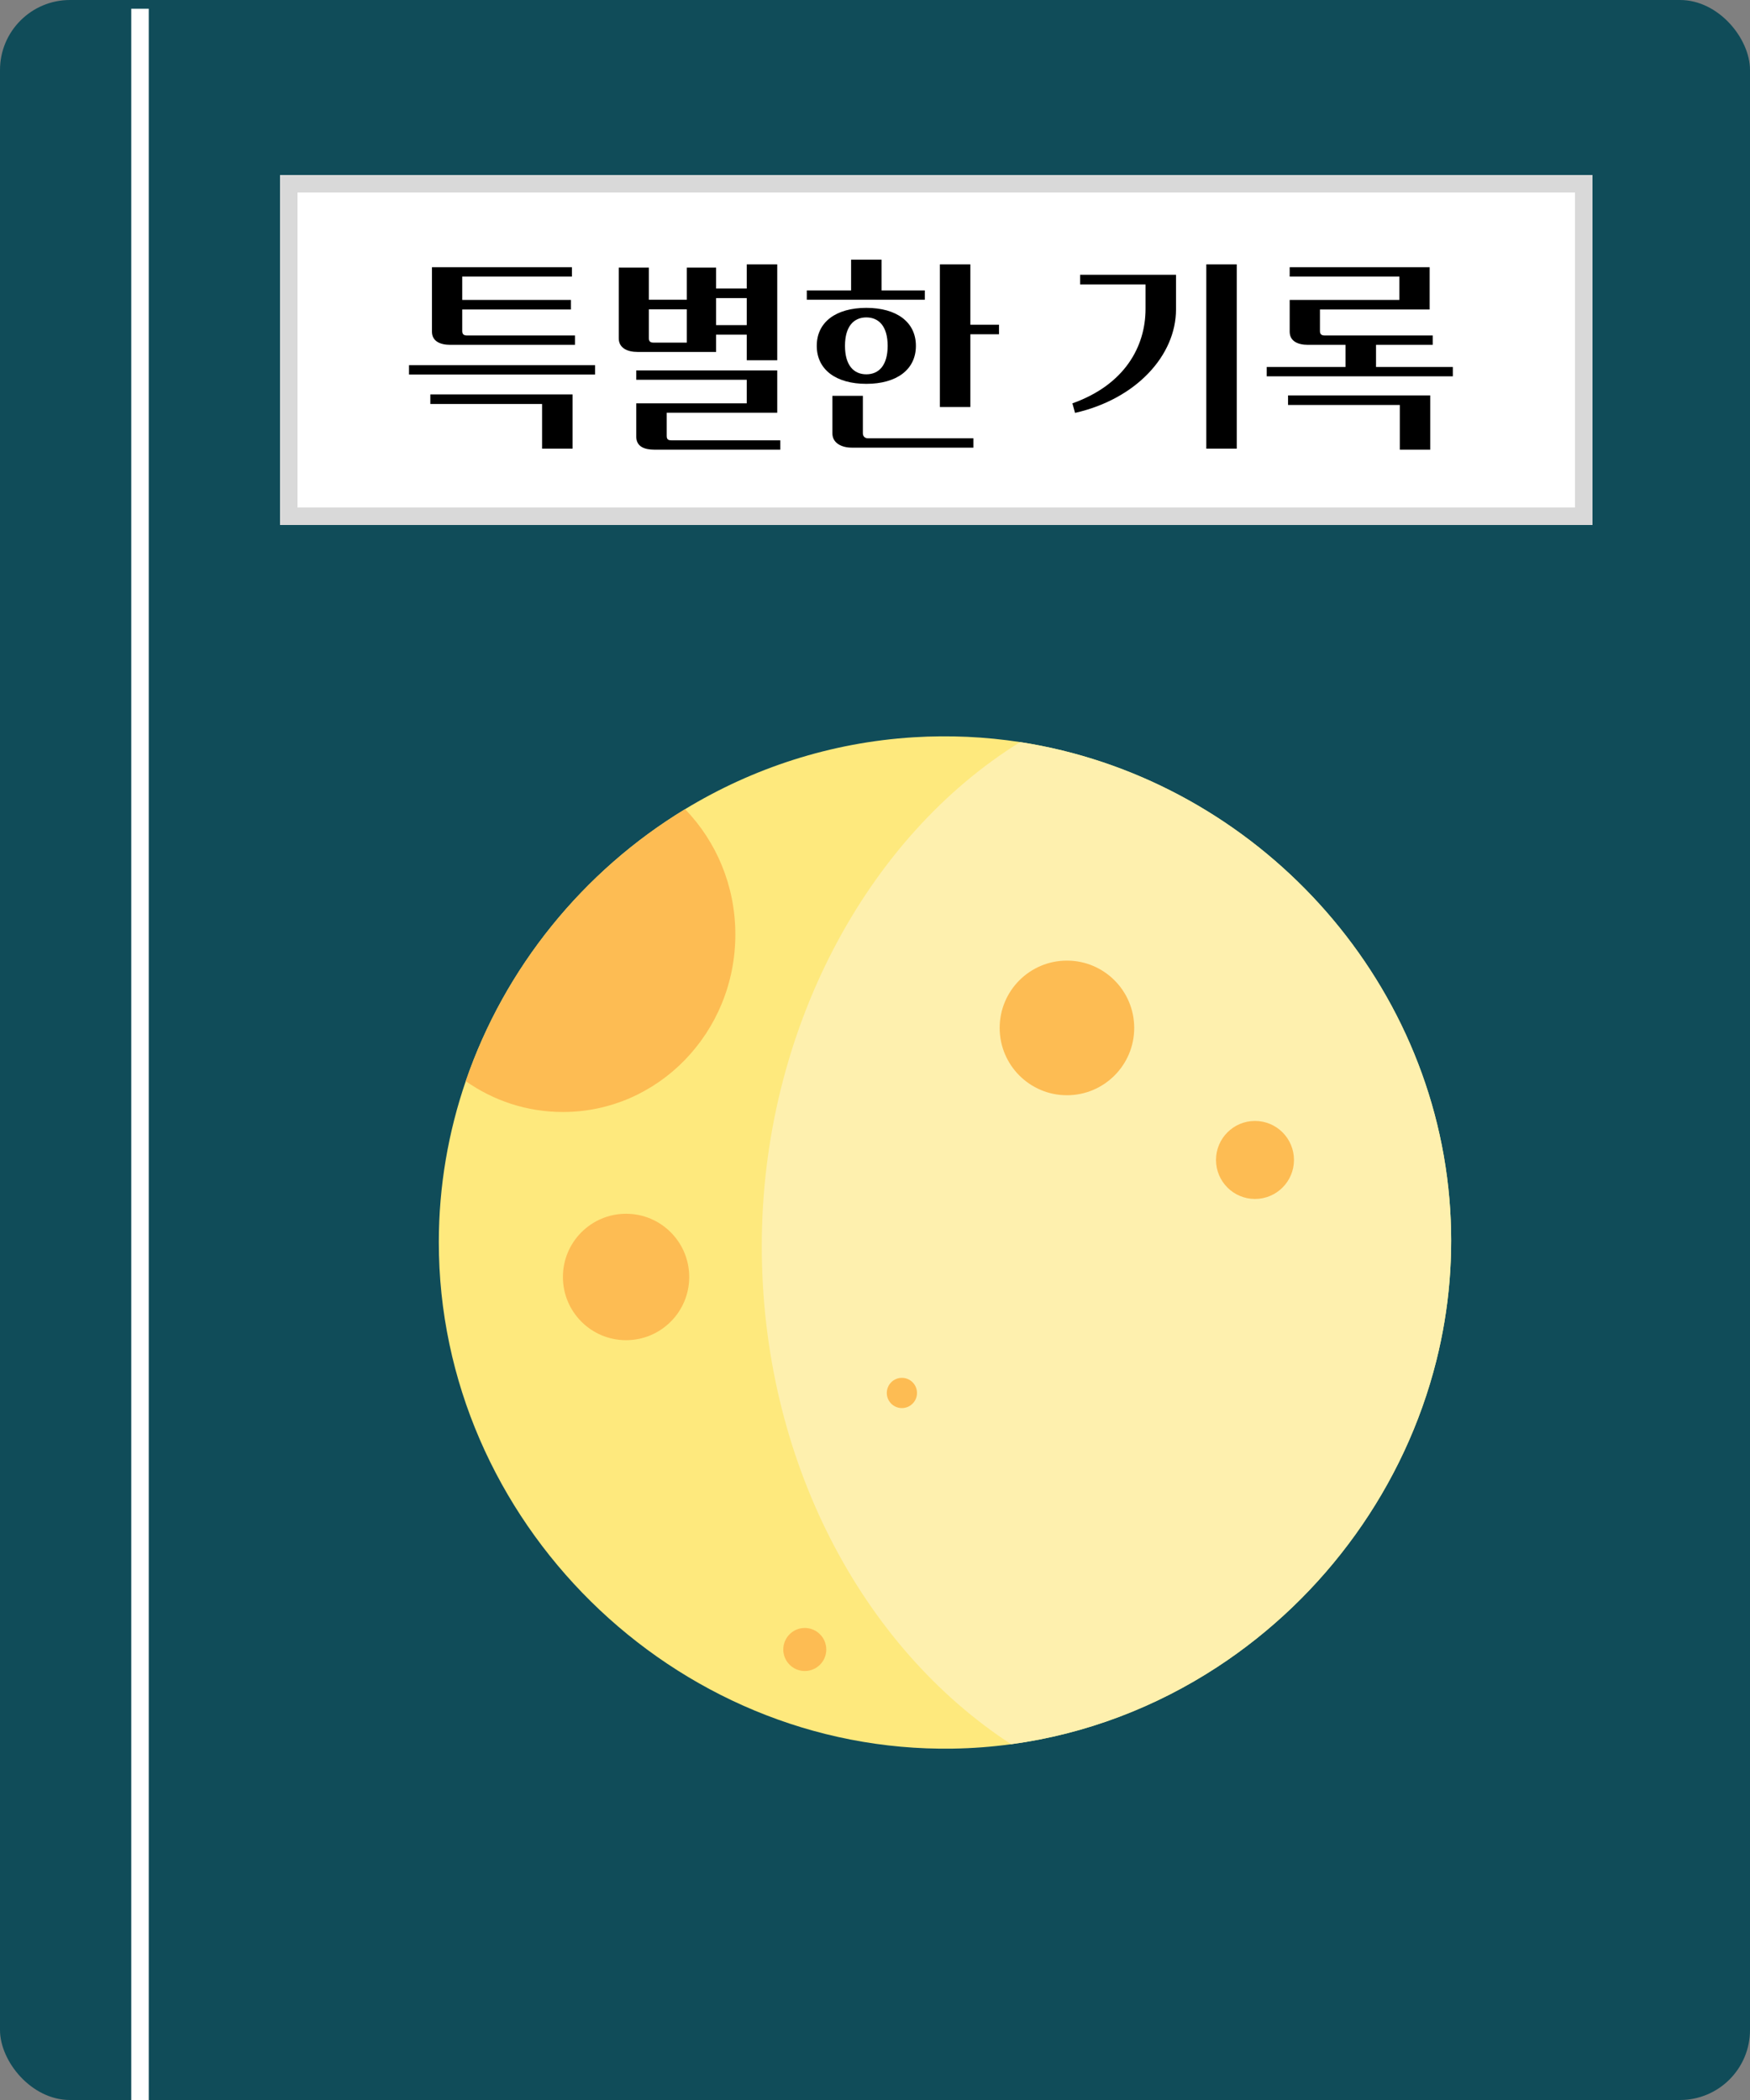 <svg width="100" height="120" viewBox="0 0 100 120" fill="none" xmlns="http://www.w3.org/2000/svg">
<rect x="0" y="0" width="100" height="120" fill="#808080" stroke="none"/>
<rect width="100" height="120" rx="4" fill="#104C59"/>
<path d="M8 0.5V120" stroke="white"/>
<rect x="16.5" y="10.5" width="74" height="19" fill="white"/>
<rect x="16.5" y="10.5" width="74" height="19" stroke="#D9D9D9"/>
<path d="M32.682 15.804H26.413V17.139H32.624V17.685H26.413V18.916C26.413 19.102 26.506 19.171 26.68 19.171H32.857V19.705H25.728C25.148 19.705 24.683 19.496 24.683 18.951V15.27H32.682V15.804ZM30.976 25.638V23.084H24.59V22.538H32.717V25.638H30.976ZM23.372 20.866H34.006V21.4H23.372V20.866ZM40.919 20.111H36.426C35.857 20.111 35.358 19.891 35.358 19.334V15.293H37.077V17.128H39.248V15.293H40.919V16.489H42.672V15.108H44.414V20.587H42.672V19.125H40.919V20.111ZM44.588 25.696H37.401C36.821 25.696 36.357 25.522 36.357 24.941V23.049H42.672V21.702H36.357V21.168H44.414V23.583H38.098V24.906C38.098 25.104 38.179 25.162 38.365 25.162H44.588V25.696ZM37.077 19.31C37.077 19.508 37.158 19.578 37.343 19.578H39.248V17.674H37.077V19.31ZM40.919 17.035V18.579H42.672V17.035H40.919ZM52.337 19.763C52.337 21.133 51.223 21.934 49.504 21.934C47.786 21.934 46.672 21.133 46.672 19.763C46.672 18.393 47.786 17.592 49.504 17.592C51.223 17.592 52.337 18.393 52.337 19.763ZM57.086 18.556V19.102H55.449V23.258H53.707V15.108H55.449V18.556H57.086ZM47.566 22.619H49.307V24.755C49.307 24.941 49.423 25.046 49.609 25.046H55.623V25.58H48.668C48.088 25.58 47.566 25.313 47.566 24.767V22.619ZM52.848 17.128H46.103V16.594H48.634V14.841H50.375V16.594H52.848V17.128ZM50.723 19.763C50.723 18.637 50.212 18.138 49.504 18.138C48.796 18.138 48.285 18.637 48.285 19.763C48.285 20.889 48.796 21.389 49.504 21.389C50.212 21.389 50.723 20.889 50.723 19.763ZM61.431 23.594L61.28 23.049C64.252 21.992 65.459 19.821 65.459 17.65V16.257H61.721V15.7H67.201V17.674C67.201 20.32 64.914 22.805 61.431 23.594ZM68.931 25.638V15.108H70.672V25.638H68.931ZM72.384 20.971H76.889V19.705H74.741C74.16 19.705 73.696 19.496 73.696 18.951V17.139H79.965V15.804H73.696V15.27H81.695V17.685H75.426V18.916C75.426 19.102 75.519 19.171 75.693 19.171H81.869V19.705H78.63V20.971H83.019V21.505H72.384V20.971ZM81.73 25.696H79.989V23.142H73.603V22.596H81.73V25.696Z" fill="black"/>
<g clip-path="url(#clip0_2631_12882)">
<path d="M82.077 77.753C80.274 84.953 75.711 91.235 69.562 95.255C66.073 97.536 62.074 99.09 57.778 99.67C56.681 99.819 55.566 99.905 54.435 99.922C38.482 100.166 25.066 86.912 25.075 70.971C25.077 67.778 25.618 64.683 26.614 61.78C28.835 55.3 33.324 49.773 39.148 46.238C43.005 43.895 47.451 42.425 52.209 42.13C54.28 42.002 56.316 42.101 58.294 42.405C71.243 44.402 81.686 55.206 82.823 68.512C83.093 71.685 82.818 74.797 82.077 77.753Z" fill="#FEE97D"/>
<path d="M42.02 53.397C42.02 59.001 37.608 63.543 32.165 63.543C30.107 63.543 28.194 62.892 26.613 61.78C28.834 55.3 33.323 49.773 39.148 46.238C40.922 48.073 42.02 50.604 42.02 53.397Z" fill="#FDBC53"/>
<path d="M82.077 77.753C80.273 84.953 75.711 91.235 69.562 95.255C66.073 97.536 62.074 99.089 57.778 99.67C49.282 94.132 43.53 83.46 43.53 71.202C43.53 58.943 49.517 47.841 58.293 42.405C71.243 44.402 81.686 55.206 82.823 68.512C83.093 71.685 82.818 74.797 82.077 77.753Z" fill="#FEF0AE"/>
<path d="M35.775 76.582C37.769 76.582 39.384 74.965 39.384 72.97C39.384 70.975 37.769 69.358 35.775 69.358C33.782 69.358 32.166 70.975 32.166 72.97C32.166 74.965 33.782 76.582 35.775 76.582Z" fill="#FDBC53"/>
<path d="M60.968 62.585C63.091 62.585 64.812 60.863 64.812 58.739C64.812 56.614 63.091 54.892 60.968 54.892C58.845 54.892 57.124 56.614 57.124 58.739C57.124 60.863 58.845 62.585 60.968 62.585Z" fill="#FDBC53"/>
<path d="M51.537 80.462C52.014 80.462 52.4 80.075 52.4 79.598C52.4 79.121 52.014 78.734 51.537 78.734C51.06 78.734 50.674 79.121 50.674 79.598C50.674 80.075 51.06 80.462 51.537 80.462Z" fill="#FDBC53"/>
<path d="M45.987 95.487C46.666 95.487 47.216 94.936 47.216 94.257C47.216 93.578 46.666 93.027 45.987 93.027C45.309 93.027 44.759 93.578 44.759 94.257C44.759 94.936 45.309 95.487 45.987 95.487Z" fill="#FDBC53"/>
<path d="M71.713 68.512C72.944 68.512 73.941 67.514 73.941 66.283C73.941 65.052 72.944 64.054 71.713 64.054C70.484 64.054 69.486 65.052 69.486 66.283C69.486 67.514 70.484 68.512 71.713 68.512Z" fill="#FDBC53"/>
</g>
<defs>
<clipPath id="clip0_2631_12882">
<rect width="58" height="58" fill="white" transform="translate(25 42)"/>
</clipPath>
</defs>
</svg>
